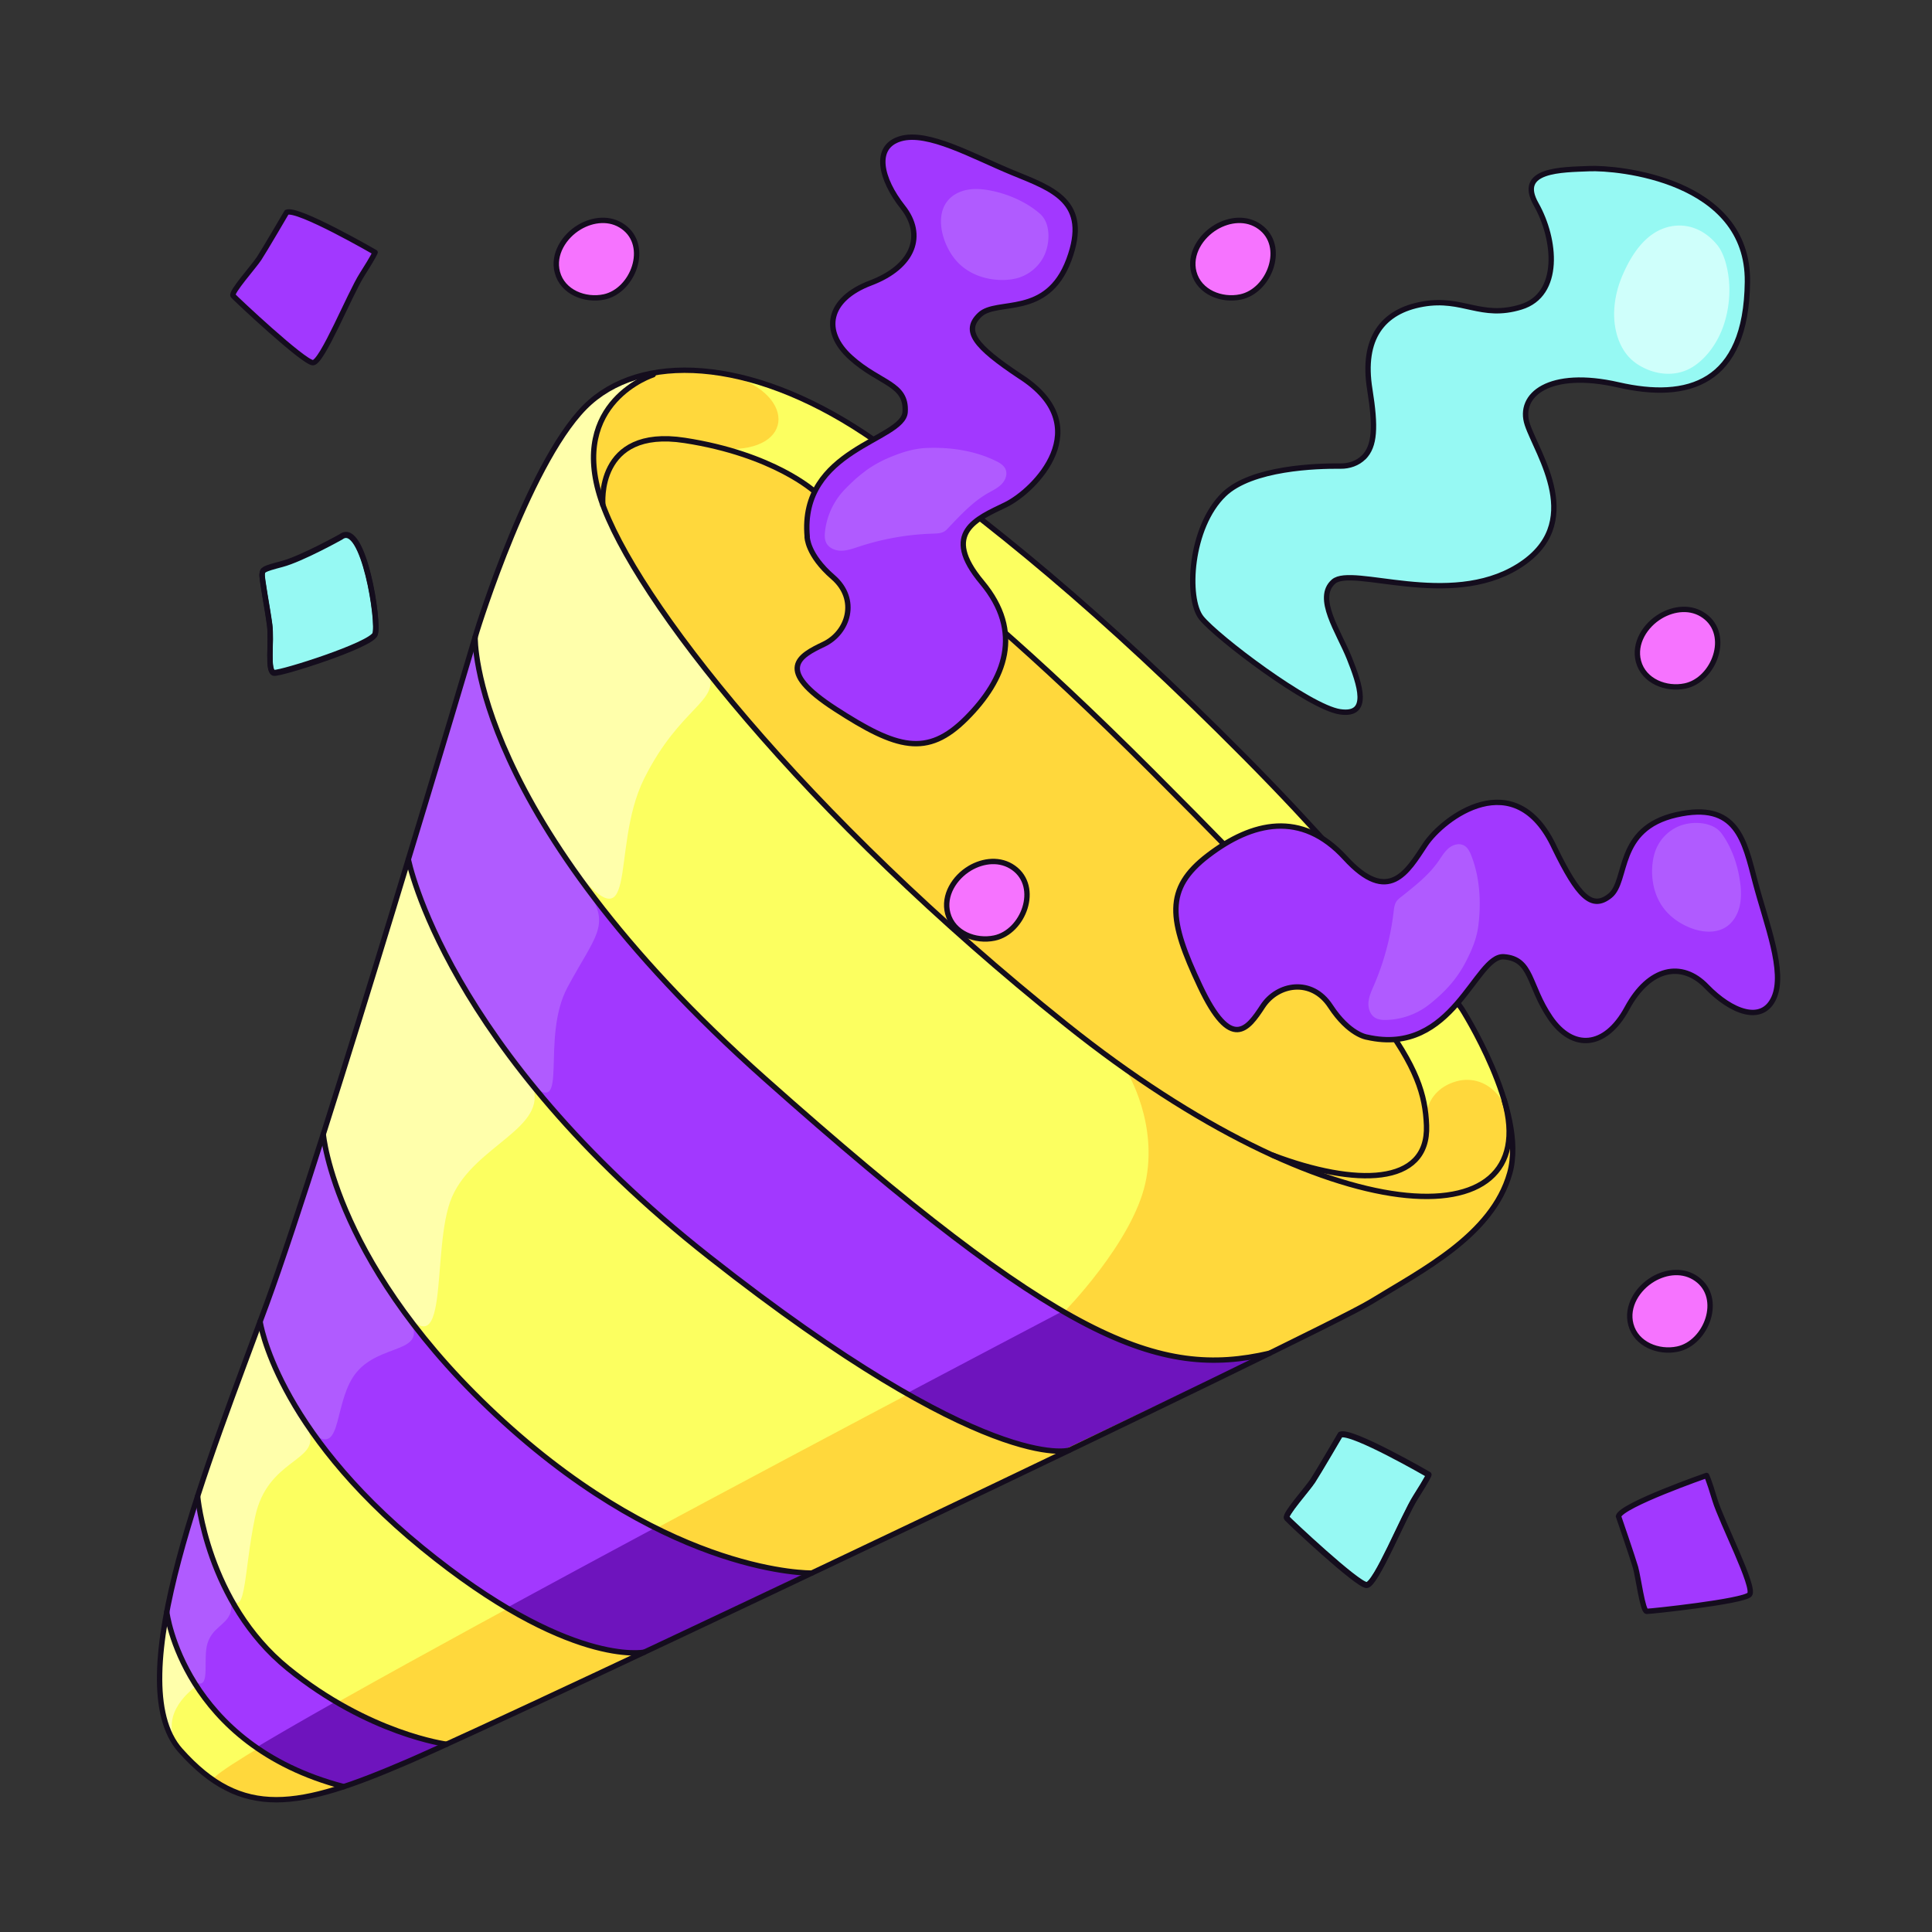 <svg fill="none" xmlns="http://www.w3.org/2000/svg" viewBox="0 0 280 280"><rect x="0" y="0" width="280" height="280" fill="#333333" stroke="none"/><path d="M211.784 146.306s9.514 14.845 6.979 23.854c-2.536 9.008-12.693 14.087-20.132 18.652-7.445 4.566-123.636 59.766-139.538 66.621-15.903 6.855-24.023 8.457-32.993-1.609-8.97-10.065 4.144-41.916 12.517-64.759 8.373-22.842 30.457-97.453 30.457-97.453s7.913-25.696 16.409-33.18c8.502-7.485 24.619-6.09 41.3 5.584 16.688 11.674 32.947 25.021 53.591 45.827 20.644 20.813 31.403 36.463 31.403 36.463h.007Z" fill="#FCFF60"/><path d="M184.466 167.436c11.694 5.02 22.609 4.468 22.272-4.326-.337-8.801-4.91-16.409-39.757-51.263-34.854-34.853-48.921-40.593-48.921-40.593s-5.895-5.422-18.84-7.42c-12.946-1.997-11.857 9.326-11.857 9.326s4.852 11.895 17.674 27.5c12.815 15.611 37.221 37.668 37.221 37.668s22.499 20.65 42.208 29.114v-.006Z" fill="#FFD83C"/><path d="M83.951 33.034c-2.185 1.297-3.878 3.917-3.177 6.544.771 2.892 4.027 4.138 6.764 3.56 4.21-.888 6.654-7.387 2.776-10.169-1.913-1.375-4.39-1.109-6.369.065h.007ZM240.632 89.414c-2.185 1.297-3.878 3.917-3.178 6.544.772 2.892 4.028 4.137 6.765 3.56 4.209-.888 6.654-7.387 2.776-10.17-1.914-1.374-4.391-1.108-6.369.066h.006ZM140.526 125.947c-2.186 1.297-3.879 3.917-3.178 6.544.772 2.893 4.027 4.138 6.764 3.561 4.209-.889 6.655-7.387 2.776-10.17-1.913-1.375-4.391-1.109-6.369.065h.007ZM239.53 185.518c-2.186 1.297-3.879 3.917-3.178 6.544.771 2.892 4.027 4.138 6.764 3.56 4.209-.888 6.655-7.387 2.776-10.169-1.913-1.375-4.391-1.109-6.369.065h.007ZM176.203 33.034c-2.185 1.297-3.878 3.917-3.177 6.544.771 2.892 4.027 4.138 6.764 3.56 4.209-.888 6.654-7.387 2.776-10.169-1.913-1.375-4.391-1.109-6.369.065h.006Z" fill="#F673FF"/><path d="M41.542 30.868s-3.204 5.487-3.995 6.693c-.791 1.206-4.157 4.948-3.775 5.396.383.447 10.248 9.709 11.577 9.709 1.33 0 5.331-9.962 7.109-12.75 1.777-2.79 1.9-3.237 1.9-3.237s-11.292-6.538-12.816-5.805v-.006Z" fill="#A238FF"/><path d="M194.253 207.971s-3.204 5.487-3.995 6.693c-.791 1.207-4.157 4.949-3.775 5.396.383.448 10.248 9.709 11.577 9.709 1.33 0 5.331-9.962 7.108-12.751 1.778-2.788 1.901-3.236 1.901-3.236s-11.292-6.537-12.816-5.805v-.006Z" fill="#96F9F3" stroke="#140D1D" stroke-width=".778" stroke-linecap="round" stroke-linejoin="round"/><path d="M234.561 219.859s2.069 6.012 2.465 7.394c.395 1.381 1.037 6.375 1.621 6.382.584.006 14.042-1.427 14.911-2.439.869-1.012-4.073-10.539-5.027-13.704-.953-3.165-1.213-3.554-1.213-3.554s-12.322 4.293-12.763 5.921h.006Z" fill="#A238FF"/><path d="M49.435 77.843s-5.707 3.191-8.574 3.95c-2.866.752-2.77.85-2.873 1.42-.104.571.759 4.93 1.083 7.394.331 2.464-.421 6.868.662 6.959 1.083.09 13.97-3.989 14.618-5.597.649-1.609-1.654-16.52-4.916-14.132v.006Z" fill="#96F9F3" stroke="#140D1D" stroke-width=".778" stroke-linecap="round" stroke-linejoin="round"/><path d="M183.986 196.128c-16.072 3.729-30.288-1.699-73.093-39.763-42.806-38.071-42.034-64.026-42.034-64.026l-9.676 32.22s5.285 27.447 43.635 57.625c40.204 31.65 52.132 28.005 52.132 28.005l27.012-13.068 2.024-.993ZM37.696 191.536s2.16 15.345 23.478 32.772c21.319 17.427 32.195 15.138 32.195 15.138l24.269-11.467s-20.092.428-44.62-21.902c-24.536-22.33-26.164-41.709-26.164-41.709l-9.158 27.162v.006ZM64.722 252.787s-11.246-1.447-23.005-11.006c-11.758-9.56-13.075-24.938-13.075-24.938l-4.475 16.779s2.348 19.223 25.65 25.313l9.275-3.502 5.63-2.646Z" fill="#A238FF"/><path d="M163.42 155.502s4.475 7.348 2.568 15.981c-1.9 8.626-11.771 18.652-11.771 18.652S29.485 255.556 30.886 257.969c1.4 2.419 10.506 5.35 24.366-.921 13.86-6.272 46.801-21.87 46.801-21.87l72.859-34.75s23.874-10.727 31.261-16.324c7.387-5.597 11.337-9.19 12.699-13.717 1.362-4.527-.156-8.775-.156-8.775s1.745 7.075-4.001 9.962c-5.747 2.886-20.703 2.412-37.889-7.997-11.558-7.141-13.38-8.86-13.413-8.081l.007.006Z" fill="#FFD83C"/><path d="M153.802 190.135s-9.222 4.839-22.628 11.928c14.087 8.003 20.644 8.379 22.648 8.223l20.669-9.858s1.466-.661 3.782-1.731l3.268-1.583 2.024-.992c-8.808 2.043-17.064 1.336-29.769-5.987h.006ZM73.29 233.103c11.064 6.531 17.53 6.557 19.287 6.408 5.461-2.575 9.178-4.333 9.178-4.333l15.105-7.205c-2.03-.065-10.416-.701-22.045-6.486a3902.73 3902.73 0 0 0-21.52 11.616h-.006ZM49.448 258.883l7.608-2.873c2.12-.966 4.546-2.088 7.154-3.295-1.038-.162-7.647-1.316-15.702-6.025-4.592 2.588-8.516 4.851-11.519 6.661 3.282 2.244 7.374 4.196 12.46 5.526v.006Z" fill="#6E14BD"/><path d="M87.344 73.595s-2.322-5.539-.44-11.486c1.88-5.947 7.905-10.442 18.191-7.919 10.293 2.523 10.325 11.356 0 10.87 0 0-18.01-6.888-17.75 8.529v.006ZM206.542 162.649s-.214-4.566 4.482-5.921c4.696-1.356 9.054 3.47 7.316 9.475-1.732 6.006-7.614 8.503-17.213 6.596-9.599-1.9-15.352-4.864-15.352-4.864s13.919 5.078 18.355 1.018c1.777-1.563 3.003-4.228 2.412-6.304Z" fill="#FFD83C"/><path d="M92.799 54.469s-8.244 1.226-13.84 12.978C73.36 79.199 68.852 92.339 68.852 92.339s2.186 18.062 13.257 32.22c11.078 14.158 6.051-1.323 11.253-11.732 5.201-10.403 10.947-11.097 9.346-15.254 0 0-14.45-17.596-16.545-29.153-2.102-11.551 8.502-14.107 8.502-14.107l-1.867.156ZM59.3 125.279l-5.26 16.097-7.134 23.368s2.03 11.473 10.403 23.608c8.373 12.135 4.923-7.439 8.218-14.924 3.294-7.484 14.047-9.942 11.609-16.188 0 0-13.821-15.805-17.836-31.961ZM37.696 192.088s-2.036 5.136-2.886 7.244c-.85 2.108-6.174 17.511-6.174 17.511s1.122 7.906 4.118 13.562c3.003 5.655 2.452-2.29 4.229-10.611 1.777-8.314 9.177-7.971 7.847-12.095-1.33-4.125-3.002-5.364-5.33-9.833-2.33-4.468-1.81-5.778-1.81-5.778h.006ZM28.383 244.433s-4.631 3.107-3.237 7.297c1.395 4.189-2.49-2.484-2.03-8.568.454-6.077 1.051-8.353 1.051-8.353s1.868 6.064 2.186 6.193c.317.13 2.03 3.425 2.03 3.425v.006Z" fill="#FFFFAB"/><path d="m68.568 93.318-9.378 32.331s3.307 12.524 17.958 31.598c5.383 4.734 1.148-6.817 5.104-14.171 3.957-7.362 6.266-8.899 3.068-13.704-3.197-4.806-13.535-16.85-16.752-36.048v-.006ZM46.653 165.211l-4.76 14.976-4.197 11.901s3.736 12.712 7.86 15.825c4.126 3.106 2.731-5.014 6.156-9.074 3.424-4.06 9.832-2.73 7.932-7.043-1.9-4.313-2.984-2.348-7.997-12.881-5.014-10.532-4.994-13.704-4.994-13.704ZM32.76 230.405s1.245 1.978.551 3.56c-.694 1.583-2.535 1.966-3.236 4.19-.7 2.218.422 6.427-1.44 5.772-1.861-.655-4.105-8.775-4.105-8.775l-.37-1.53 3.01-12.492 1.31-3.846 1.99 7.53 2.284 5.597.006-.006Z" fill="#B05BFF"/><path d="M211.828 146.163s9.514 14.845 6.978 23.854c-2.535 9.009-12.692 14.087-20.131 18.653-7.445 4.566-123.636 59.765-139.538 66.62-15.903 6.856-24.023 8.457-32.993-1.608-8.97-10.066 4.144-41.917 12.517-64.759 8.373-22.843 30.457-97.454 30.457-97.454s7.912-25.696 16.409-33.18c8.502-7.485 24.619-6.09 41.3 5.584 16.688 11.674 32.947 25.022 53.591 45.828 20.644 20.812 31.403 36.462 31.403 36.462h.007Z" stroke="#140D1D" stroke-width=".778" stroke-linecap="round" stroke-linejoin="round"/><path d="M94.664 54.313s-12.29 3.905-7.555 18.121c4.734 14.21 29.354 45.594 67.424 76.051 38.071 30.456 69.338 31.598 63.475 10.954M83.957 32.93c-2.185 1.297-3.878 3.917-3.178 6.544.772 2.893 4.028 4.138 6.765 3.56 4.21-.888 6.654-7.386 2.776-10.169-1.913-1.375-4.391-1.109-6.37.065h.007ZM240.637 89.31c-2.186 1.297-3.878 3.917-3.178 6.544.772 2.892 4.028 4.138 6.765 3.56 4.209-.888 6.654-7.387 2.775-10.17-1.913-1.374-4.39-1.108-6.368.066h.006Z" stroke="#140D1D" stroke-width=".778" stroke-linecap="round" stroke-linejoin="round"/><path d="M140.537 125.843c-2.185 1.297-3.878 3.918-3.177 6.544.771 2.893 4.027 4.138 6.764 3.561 4.209-.889 6.654-7.387 2.776-10.17-1.913-1.374-4.391-1.109-6.369.065h.006ZM239.535 185.414c-2.186 1.297-3.879 3.917-3.178 6.544.771 2.892 4.027 4.138 6.764 3.561 4.209-.889 6.654-7.388 2.776-10.17-1.913-1.375-4.391-1.109-6.369.065h.007ZM176.208 32.93c-2.185 1.297-3.878 3.917-3.178 6.544.772 2.893 4.028 4.138 6.765 3.56 4.209-.888 6.654-7.386 2.776-10.169-1.913-1.375-4.391-1.109-6.369.065h.006ZM41.547 30.764s-3.204 5.487-3.995 6.693c-.791 1.206-4.157 4.949-3.775 5.396.383.448 10.248 9.71 11.577 9.71 1.33 0 5.331-9.963 7.108-12.752 1.777-2.788 1.9-3.236 1.9-3.236s-11.29-6.538-12.815-5.805v-.006ZM194.258 207.867s-3.204 5.487-3.995 6.693c-.791 1.207-4.157 4.949-3.775 5.396.383.448 10.248 9.709 11.577 9.709 1.33 0 5.331-9.962 7.108-12.75 1.777-2.789 1.901-3.237 1.901-3.237s-11.292-6.537-12.816-5.804v-.007ZM234.567 219.755s2.069 6.013 2.465 7.394c.395 1.388 1.037 6.375 1.621 6.382.584.006 14.041-1.427 14.91-2.439.87-1.011-4.073-10.539-5.026-13.704-.953-3.165-1.213-3.554-1.213-3.554s-12.322 4.293-12.763 5.921h.006ZM49.447 77.74s-5.707 3.19-8.574 3.95c-2.867.752-2.77.849-2.873 1.42-.104.57.759 4.929 1.083 7.393.324 2.465-.422 6.868.662 6.96 1.083.09 13.97-3.99 14.618-5.598.649-1.608-1.654-16.519-4.916-14.132v.006ZM68.858 92.338s-.771 25.956 42.034 64.027c42.805 38.07 57.021 43.492 73.093 39.763M59.182 124.553s5.285 27.447 43.635 57.625c40.204 31.649 52.132 28.005 52.132 28.005M46.852 164.368s1.628 19.379 26.164 41.709c24.535 22.33 44.621 21.902 44.621 21.902M37.695 191.536s2.16 15.345 23.478 32.772c21.319 17.427 32.195 15.138 32.195 15.138M28.642 216.843s1.316 15.378 13.075 24.938c11.758 9.559 23.004 11.006 23.004 11.006M24.166 233.622s2.348 19.223 25.65 25.313" stroke="#140D1D" stroke-width=".778" stroke-linecap="round" stroke-linejoin="round"/><path d="M87.368 73.154s-1.09-11.317 11.856-9.326c12.945 1.99 18.841 7.42 18.841 7.42s14.067 5.739 48.921 40.593c34.854 34.854 39.42 42.468 39.757 51.262.337 8.801-10.371 8.827-22.272 4.326" stroke="#140D1D" stroke-width=".778" stroke-linecap="round" stroke-linejoin="round"/><path d="M116.976 77.804s0 2.601 3.742 5.837c3.742 3.237 2.218 8.036-1.33 9.729-3.554 1.692-7.192 3.638 1.693 9.391s13.283 7.024 18.951 1.355c5.668-5.668 8.289-12.517 2.283-19.71-6.006-7.192-.765-9.222 3.424-11.252 4.19-2.03 13.516-11.356 2.037-18.653-6.473-4.313-8.25-6.537-5.772-8.885 2.477-2.348 9.728.551 12.9-7.951 3.171-8.503-2.413-10.28-8.166-12.647-5.753-2.368-12.264-6.09-16.24-4.91-3.976 1.18-2.873 5.837.337 9.897 3.211 4.06 1.609 8.626-4.65 11-6.258 2.367-7.108 7.024-2.873 10.83 4.235 3.808 8.12 3.724 7.867 7.868-.253 4.144-15.351 5.331-14.19 18.101h-.013ZM198.098 150.314s-2.581-.344-5.286-4.488c-2.704-4.145-7.666-3.276-9.819.026-2.153 3.294-4.566 6.641-9.08-2.932s-5.188-14.1 1.187-18.957c6.376-4.865 13.516-6.545 19.84.363 6.323 6.907 9.034 1.991 11.609-1.894 2.568-3.885 13.056-11.882 18.756.473 3.412 6.992 5.377 9.048 8.036 6.908 2.659-2.141.752-9.716 9.599-11.726 8.846-2.011 9.865 3.761 11.447 9.773 1.583 6.019 4.404 12.972 2.698 16.753-1.706 3.781-6.168 2.069-9.761-1.654-3.593-3.729-8.34-2.743-11.518 3.145-3.185 5.889-7.906 6.103-11.117 1.408-3.21-4.702-2.607-8.548-6.745-8.847-4.138-.298-7.329 14.509-19.833 11.649h-.013Z" fill="#A238FF" stroke="#140D1D" stroke-width=".778" stroke-linecap="round" stroke-linejoin="round"/><path d="M197.643 66.266c-.875.882-2.114 1.297-3.359 1.284-3.425-.038-12.868.234-16.882 4.093-4.949 4.76-5.52 15.098-3.302 17.894 2.218 2.788 15.611 12.945 20.093 13.62 4.481.674 2.873-3.976 1.355-7.783-1.524-3.807-4.994-8.71-2.283-11.084 2.705-2.367 16.753 3.975 26.734-2.199 9.982-6.174 2.789-16.24 1.356-20.56-1.44-4.312 3.217-8.035 13.198-5.752 9.981 2.283 18.529-.045 18.698-14.93.169-14.891-18.951-16.584-22.927-16.409-3.975.169-10.571.085-7.698 5.163 2.873 5.078 3.638 13.114-2.199 14.89-5.837 1.778-8.373-1.439-14.21-.42-5.837 1.018-8.885 4.993-7.698 12.348.888 5.52.726 8.23-.869 9.852l-.007-.007Z" fill="#96F9F3" stroke="#140D1D" stroke-width=".778" stroke-linecap="round" stroke-linejoin="round"/><path d="M125.439 68.257a19.46 19.46 0 0 0-2.088 1.758c-.474.46-.947.92-1.375 1.42a10.472 10.472 0 0 0-2.406 5.578c-.065.558-.072 1.154.175 1.654.382.765 1.297 1.148 2.153 1.148.856 0 1.686-.299 2.497-.564a38.07 38.07 0 0 1 10.844-1.914c.577-.02 1.193-.032 1.673-.35.188-.123.344-.285.493-.447 1.764-1.849 3.522-3.769 5.733-5.046.694-.396 1.434-.74 1.998-1.304.564-.564.908-1.44.597-2.173-.247-.583-.837-.934-1.408-1.212-3.042-1.486-6.492-1.998-9.877-1.888-1.966.065-3.645.603-5.442 1.343a17.01 17.01 0 0 0-3.573 1.984l.006.013ZM143.566 27.618c-1.115-.22-2.263-.317-3.379-.11-1.115.208-2.192.752-2.892 1.647-1.155 1.46-1.096 3.561-.526 5.338.467 1.446 1.246 2.808 2.361 3.846 1.628 1.511 3.892 2.238 6.11 2.238.862 0 1.738-.104 2.555-.383a6.179 6.179 0 0 0 3.463-2.996c.908-1.771 1.109-4.767-.532-6.214-1.958-1.718-4.63-2.873-7.16-3.366ZM210.168 142.732a20.09 20.09 0 0 1-1.933 1.926c-.499.435-.999.863-1.537 1.245a10.534 10.534 0 0 1-5.772 1.914c-.564.013-1.155-.026-1.635-.318-.732-.448-1.031-1.395-.959-2.251.071-.856.441-1.653.784-2.438a38.083 38.083 0 0 0 2.854-10.637c.065-.577.136-1.187.493-1.641a2.72 2.72 0 0 1 .486-.454c1.998-1.595 4.067-3.177 5.526-5.272.454-.655.863-1.362 1.472-1.875.61-.512 1.511-.778 2.218-.402.558.299.857.921 1.084 1.511 1.219 3.159 1.42 6.642 1.018 10.001-.234 1.946-.921 3.574-1.81 5.305a16.992 16.992 0 0 1-2.289 3.386ZM252.24 128.224c.123 1.128.116 2.283-.188 3.379-.305 1.089-.941 2.12-1.894 2.737-1.557 1.018-3.645.778-5.364.058-1.401-.59-2.691-1.492-3.625-2.692-1.362-1.751-1.888-4.073-1.699-6.284.077-.863.252-1.719.603-2.51a6.198 6.198 0 0 1 3.288-3.191c1.848-.752 4.851-.688 6.142 1.07 1.543 2.101 2.451 4.864 2.73 7.433h.007Z" fill="#B05BFF"/><path d="M248.847 35.472c-1.128-1.381-2.613-2.354-4.261-2.672-1.647-.317-3.457.033-5.013 1.084-2.017 1.355-3.483 3.742-4.514 6.22-.837 2.01-1.258 4.24-1.09 6.355.169 2.114.934 4.086 2.225 5.41.668.687 1.466 1.186 2.302 1.569 2.166.979 4.793 1.096 7.005-.377 1.919-1.277 3.45-3.456 4.287-5.876a16 16 0 0 0 .772-6.673c-.182-1.758-.701-3.814-1.706-5.04h-.007Z" fill="#CFFFFB"/></svg>